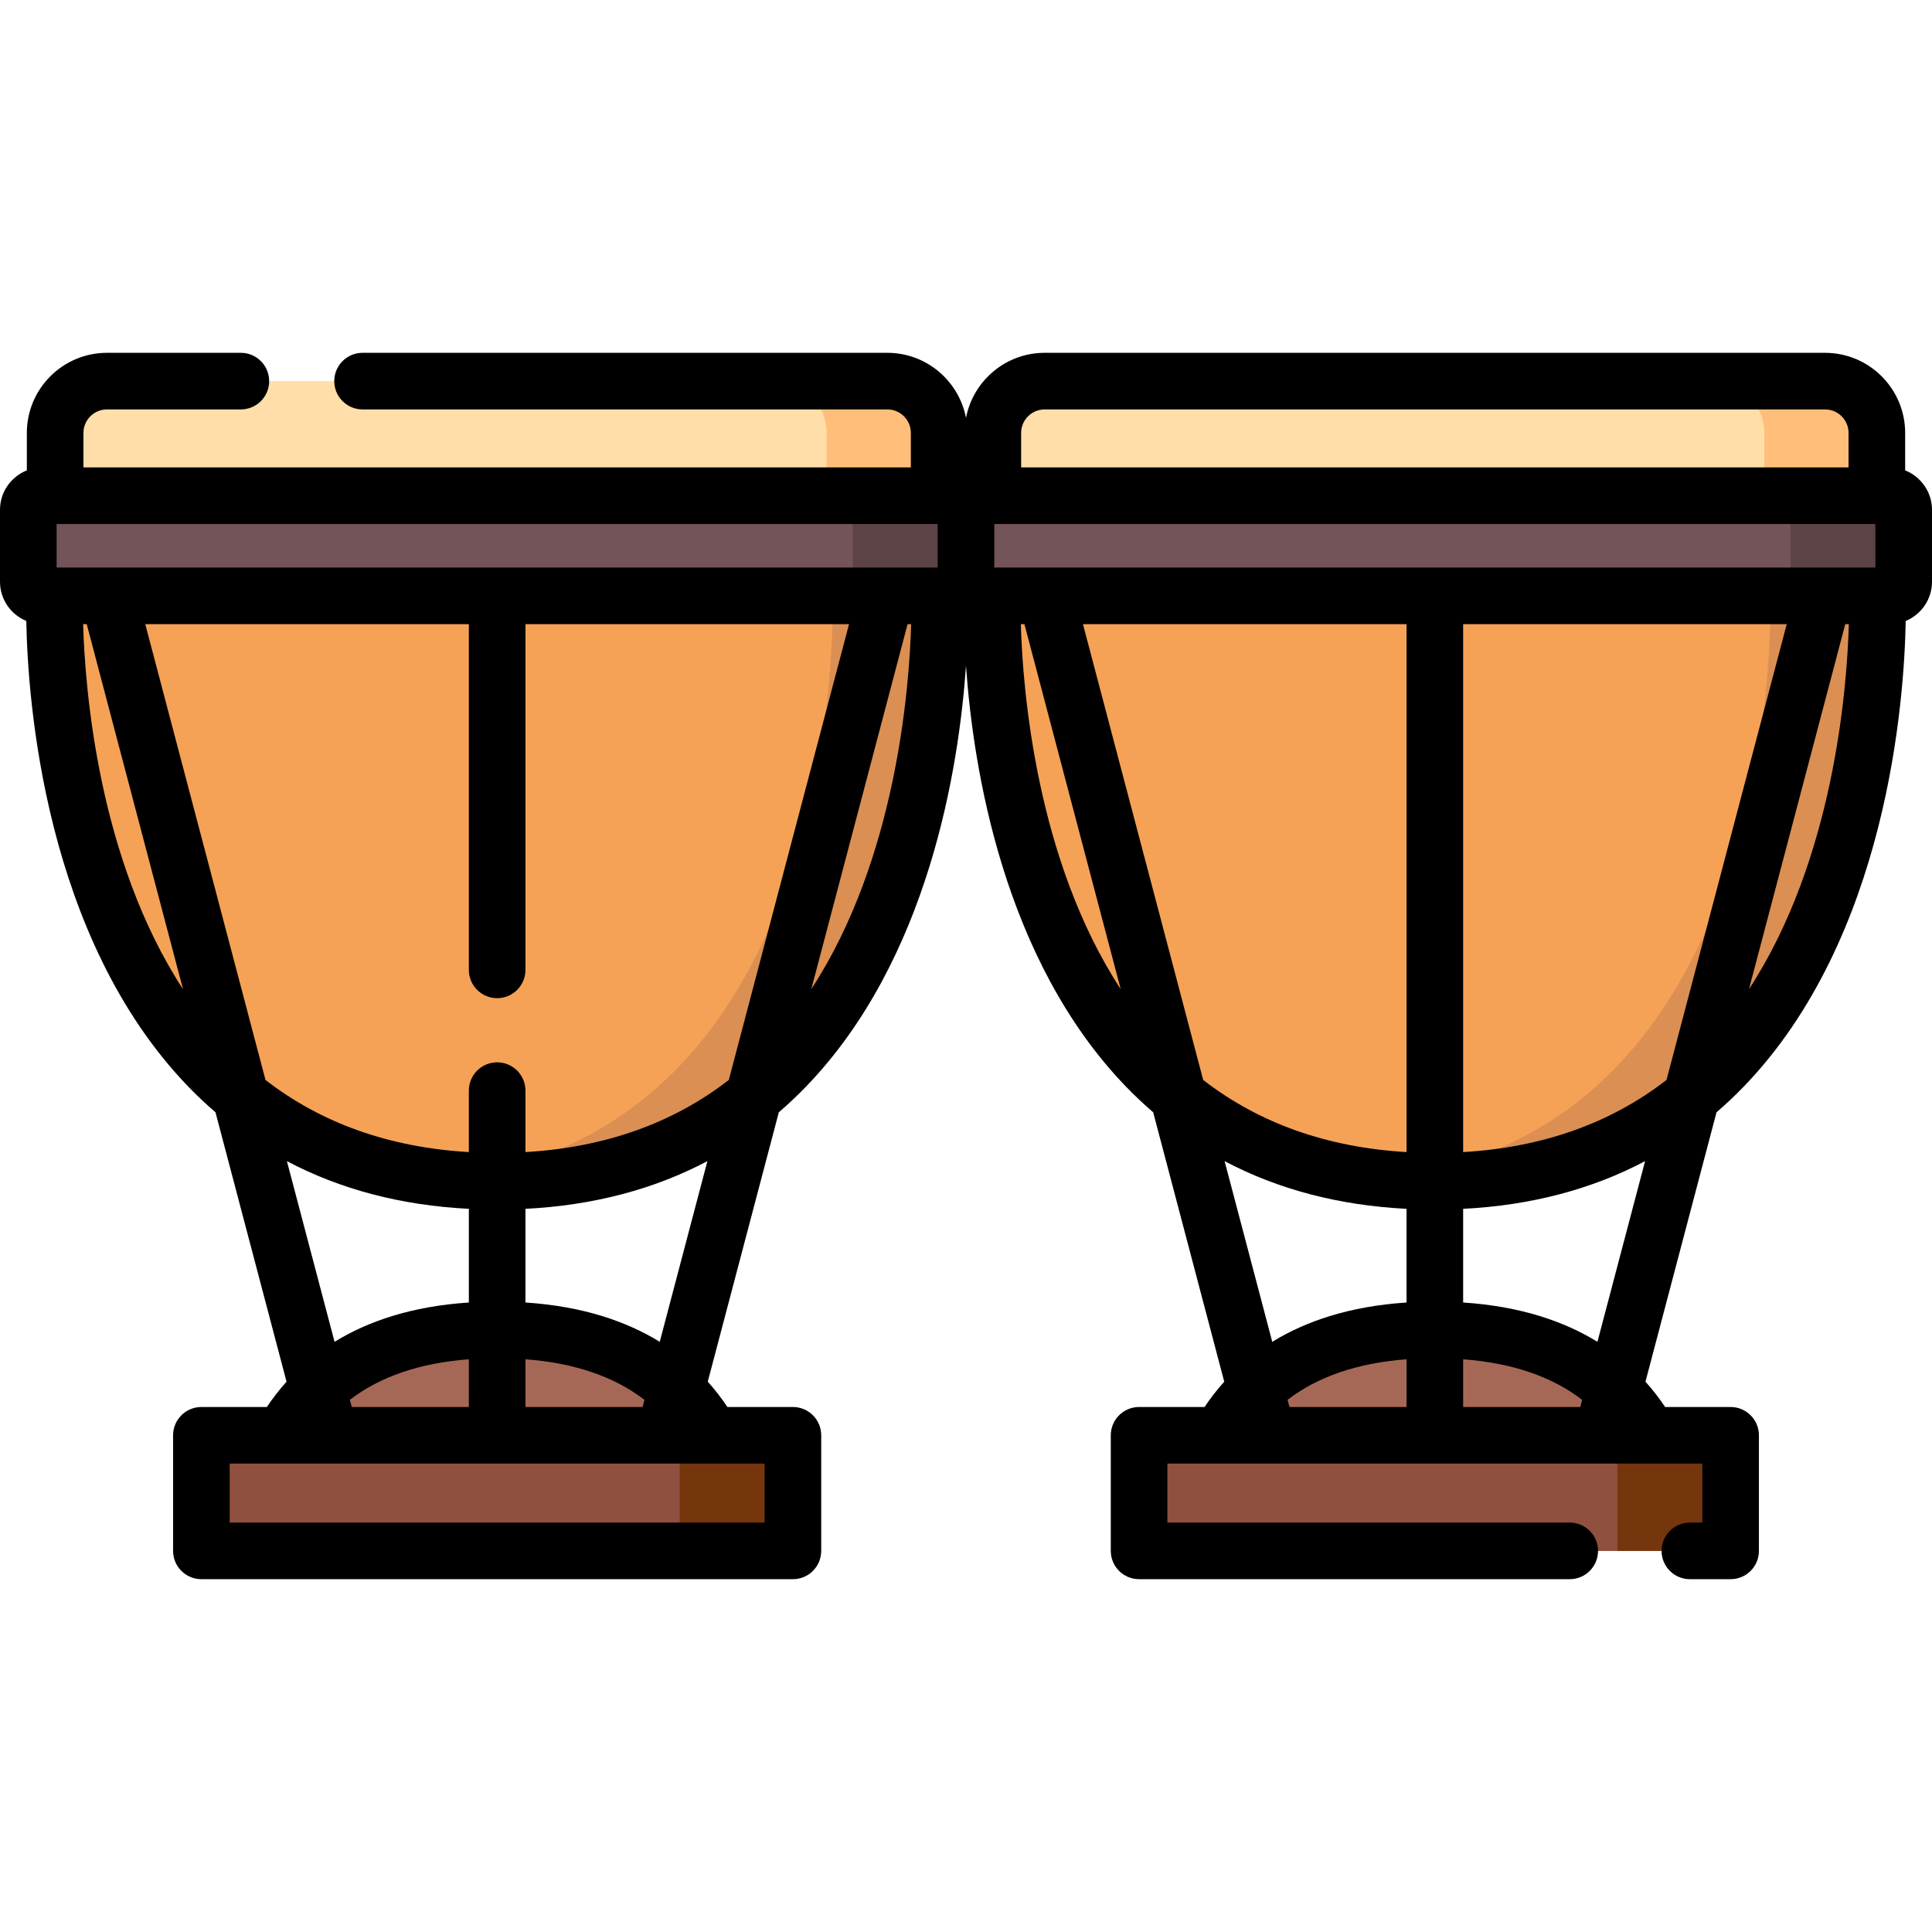 <?xml version="1.0" encoding="iso-8859-1"?>
<!-- Generator: Adobe Illustrator 19.0.0, SVG Export Plug-In . SVG Version: 6.00 Build 0)  -->
<svg version="1.1" id="Capa_1" xmlns="http://www.w3.org/2000/svg" xmlns:xlink="http://www.w3.org/1999/xlink" x="0px" y="0px"
	 viewBox="0 0 512.001 512.001" style="enable-background:new 0 0 512.001 512.001;" xml:space="preserve">
<path style="fill:#F5A257;" d="M131.75,313.052C9.062,313.052,14.484,157.9,14.484,157.9h234.531
	C249.016,157.9,254.438,313.052,131.75,313.052z"/>
<path style="fill:#A66856;" d="M131.75,352.433c67.496,0,64.513,58.567,64.513,58.567H67.237
	C67.237,411,64.254,352.433,131.75,352.433z"/>
<path style="fill:#F5A257;" d="M380.25,313.052c-122.688,0-117.266-155.152-117.266-155.152h234.531
	C497.516,157.9,502.938,313.052,380.25,313.052z"/>
<g>
	<path style="fill:#DB8F52;" d="M497.516,157.9h-28.375c0,0,4.992,142.919-103.078,154.416c4.529,0.482,9.253,0.736,14.188,0.736
		C502.938,313.052,497.516,157.9,497.516,157.9z"/>
	<path style="fill:#DB8F52;" d="M249.016,157.9h-28.375c0,0,4.992,142.919-103.078,154.416c4.529,0.482,9.253,0.736,14.188,0.736
		C254.438,313.052,249.016,157.9,249.016,157.9z"/>
</g>
<path style="fill:#A66856;" d="M380.25,352.433c67.496,0,64.513,58.567,64.513,58.567H315.737
	C315.737,411,312.754,352.433,380.25,352.433z"/>
<rect x="301.87" y="380.37" style="fill:#8F5040;" width="156.76" height="30.629"/>
<rect x="428.63" y="380.37" style="fill:#75360D;" width="30" height="30.629"/>
<rect x="53.37" y="380.37" style="fill:#8F5040;" width="156.76" height="30.629"/>
<rect x="180.13" y="380.37" style="fill:#75360D;" width="30" height="30.629"/>
<path style="fill:#735458;" d="M252.263,157.905H11.237c-2.064,0-3.737-1.673-3.737-3.737v-19.066c0-2.064,1.673-3.737,3.737-3.737
	h241.026c2.064,0,3.737,1.673,3.737,3.737v19.066C256,156.232,254.327,157.905,252.263,157.905z"/>
<path style="fill:#FFDEA9;" d="M248.888,131.366H14.612v-16.635c0-7.583,6.147-13.731,13.731-13.731h206.815
	c7.583,0,13.731,6.147,13.731,13.731v16.635H248.888z"/>
<path style="fill:#735458;" d="M500.763,157.905H259.737c-2.064,0-3.737-1.673-3.737-3.737v-19.066c0-2.064,1.673-3.737,3.737-3.737
	h241.026c2.064,0,3.737,1.673,3.737,3.737v19.066C504.5,156.232,502.827,157.905,500.763,157.905z"/>
<g>
	<path style="fill:#5C4346;" d="M500.763,131.366h-30c2.064,0,3.737,1.673,3.737,3.737v19.065c0,2.064-1.673,3.737-3.737,3.737h30
		c2.064,0,3.737-1.673,3.737-3.737v-19.065C504.5,133.039,502.827,131.366,500.763,131.366z"/>
	<path style="fill:#5C4346;" d="M252.263,131.366h-30c2.064,0,3.737,1.673,3.737,3.737v19.065c0,2.064-1.673,3.737-3.737,3.737h30
		c2.064,0,3.737-1.673,3.737-3.737v-19.065C256,133.039,254.327,131.366,252.263,131.366z"/>
</g>
<path style="fill:#FFDEA9;" d="M497.388,131.366H263.112v-16.635c0-7.583,6.147-13.731,13.731-13.731h206.815
	c7.583,0,13.731,6.147,13.731,13.731L497.388,131.366L497.388,131.366z"/>
<g>
	<path style="fill:#FFBF7B;" d="M483.657,101H453.82c7.583,0,13.73,6.147,13.73,13.73v16.635h29.837V114.73
		C497.388,107.147,491.241,101,483.657,101z"/>
	<path style="fill:#FFBF7B;" d="M235.157,101H205.32c7.583,0,13.73,6.147,13.73,13.73v16.635h29.837V114.73
		C248.888,107.147,242.741,101,235.157,101z"/>
</g>
<path d="M504.888,124.66v-9.929c0-11.706-9.524-21.23-21.23-21.23H276.843c-10.344,0-18.972,7.44-20.843,17.248
	c-1.871-9.807-10.499-17.248-20.843-17.248H96.083c-4.143,0-7.5,3.357-7.5,7.5s3.357,7.5,7.5,7.5h139.074
	c3.436,0,6.23,2.795,6.23,6.23v9.135H22.112v-9.135c0-3.436,2.795-6.23,6.23-6.23h35.49c4.143,0,7.5-3.357,7.5-7.5
	s-3.357-7.5-7.5-7.5h-35.49c-11.706,0-21.23,9.524-21.23,21.23v9.929C2.953,126.309,0,130.363,0,135.103v19.065
	c0,4.686,2.885,8.707,6.969,10.391c0.376,20.942,4.802,83.925,42.937,123.416c2.316,2.398,4.719,4.658,7.199,6.794l18.831,71.394
	c-1.996,2.214-3.722,4.472-5.209,6.708H53.369c-4.143,0-7.5,3.357-7.5,7.5V411c0,4.143,3.357,7.5,7.5,7.5h156.762
	c4.143,0,7.5-3.357,7.5-7.5v-30.629c0-4.143-3.357-7.5-7.5-7.5h-17.358c-1.487-2.236-3.214-4.494-5.209-6.708l18.831-71.394
	c2.479-2.136,4.882-4.396,7.199-6.794c32.486-33.641,40.509-84.329,42.406-111.556c1.897,27.227,9.92,77.915,42.406,111.556
	c2.316,2.398,4.719,4.658,7.199,6.794l18.831,71.394c-1.996,2.214-3.722,4.472-5.209,6.708h-17.358c-4.143,0-7.5,3.357-7.5,7.5V411
	c0,4.143,3.357,7.5,7.5,7.5H416c4.143,0,7.5-3.357,7.5-7.5s-3.357-7.5-7.5-7.5H309.369v-15.629h26.555
	c0.004,0,0.008,0.001,0.012,0.001c0.005,0,0.01-0.001,0.015-0.001h88.599c0.005,0,0.01,0.001,0.015,0.001
	c0.004,0,0.008-0.001,0.012-0.001h26.555V403.5h-3.298c-4.143,0-7.5,3.357-7.5,7.5s3.357,7.5,7.5,7.5h10.798
	c4.143,0,7.5-3.357,7.5-7.5v-30.629c0-4.143-3.357-7.5-7.5-7.5h-17.358c-1.487-2.236-3.214-4.494-5.209-6.708l18.831-71.394
	c2.479-2.136,4.882-4.396,7.199-6.794c38.135-39.491,42.561-102.474,42.937-123.416c4.085-1.684,6.969-5.705,6.969-10.391v-19.065
	C512,130.363,509.047,126.309,504.888,124.66z M441.642,286.199c-14.822,11.489-32.877,17.893-53.892,19.112V165.405h85.754
	L441.642,286.199z M418.781,372.871H387.75v-12.647c12.973,0.979,23.515,4.573,31.532,10.749L418.781,372.871z M341.719,372.871
	l-0.501-1.898c8.017-6.176,18.559-9.77,31.532-10.749v12.647H341.719z M286.996,165.405h85.754v139.906
	c-21.015-1.219-39.07-7.623-53.892-19.112L286.996,165.405z M193.142,286.199c-14.822,11.489-32.877,17.893-53.892,19.112v-16.285
	c0-4.143-3.357-7.5-7.5-7.5s-7.5,3.357-7.5,7.5v16.285c-21.015-1.219-39.07-7.623-53.892-19.112L38.496,165.405h85.754v91.621
	c0,4.143,3.357,7.5,7.5,7.5c4.143,0,7.5-3.357,7.5-7.5v-91.621h85.754L193.142,286.199z M170.281,372.871H139.25v-12.647
	c12.973,0.979,23.515,4.573,31.532,10.749L170.281,372.871z M93.219,372.871l-0.501-1.898c8.017-6.176,18.559-9.77,31.532-10.749
	v12.647H93.219z M497,150.4H263.5v-11.535H497V150.4z M270.612,114.73c0-3.436,2.795-6.23,6.23-6.23h206.814
	c3.436,0,6.23,2.795,6.23,6.23v9.135H270.612V114.73z M248.5,138.865V150.4H15v-11.535L248.5,138.865L248.5,138.865z
	 M22.031,165.405h0.951l25.513,96.726C26.099,227.861,22.534,182.775,22.031,165.405z M124.25,320.355v24.823
	c-15.251,1-26.822,5.026-35.588,10.417l-12.63-47.882C90.211,315.213,106.329,319.44,124.25,320.355z M202.631,403.5H60.869v-15.629
	h26.555c0.004,0,0.008,0.001,0.012,0.001c0.005,0,0.01-0.001,0.015-0.001h88.599c0.005,0,0.01,0.001,0.015,0.001
	c0.004,0,0.008-0.001,0.012-0.001h26.555L202.631,403.5L202.631,403.5z M174.838,355.594c-8.767-5.391-20.338-9.417-35.588-10.417
	v-24.823c17.921-0.915,34.039-5.142,48.218-12.643L174.838,355.594z M240.517,165.405h0.95
	c-0.501,17.372-4.066,62.456-26.464,96.726L240.517,165.405z M270.531,165.405h0.951l25.513,96.726
	C274.599,227.861,271.034,182.775,270.531,165.405z M372.75,320.355v24.823c-15.251,1-26.822,5.026-35.588,10.417l-12.63-47.882
	C338.711,315.213,354.829,319.44,372.75,320.355z M423.338,355.594c-8.767-5.391-20.338-9.417-35.588-10.417v-24.823
	c17.921-0.915,34.039-5.142,48.218-12.643L423.338,355.594z M489.017,165.405h0.95c-0.501,17.372-4.066,62.456-26.464,96.726
	L489.017,165.405z"/>
<g>
</g>
<g>
</g>
<g>
</g>
<g>
</g>
<g>
</g>
<g>
</g>
<g>
</g>
<g>
</g>
<g>
</g>
<g>
</g>
<g>
</g>
<g>
</g>
<g>
</g>
<g>
</g>
<g>
</g>
</svg>
